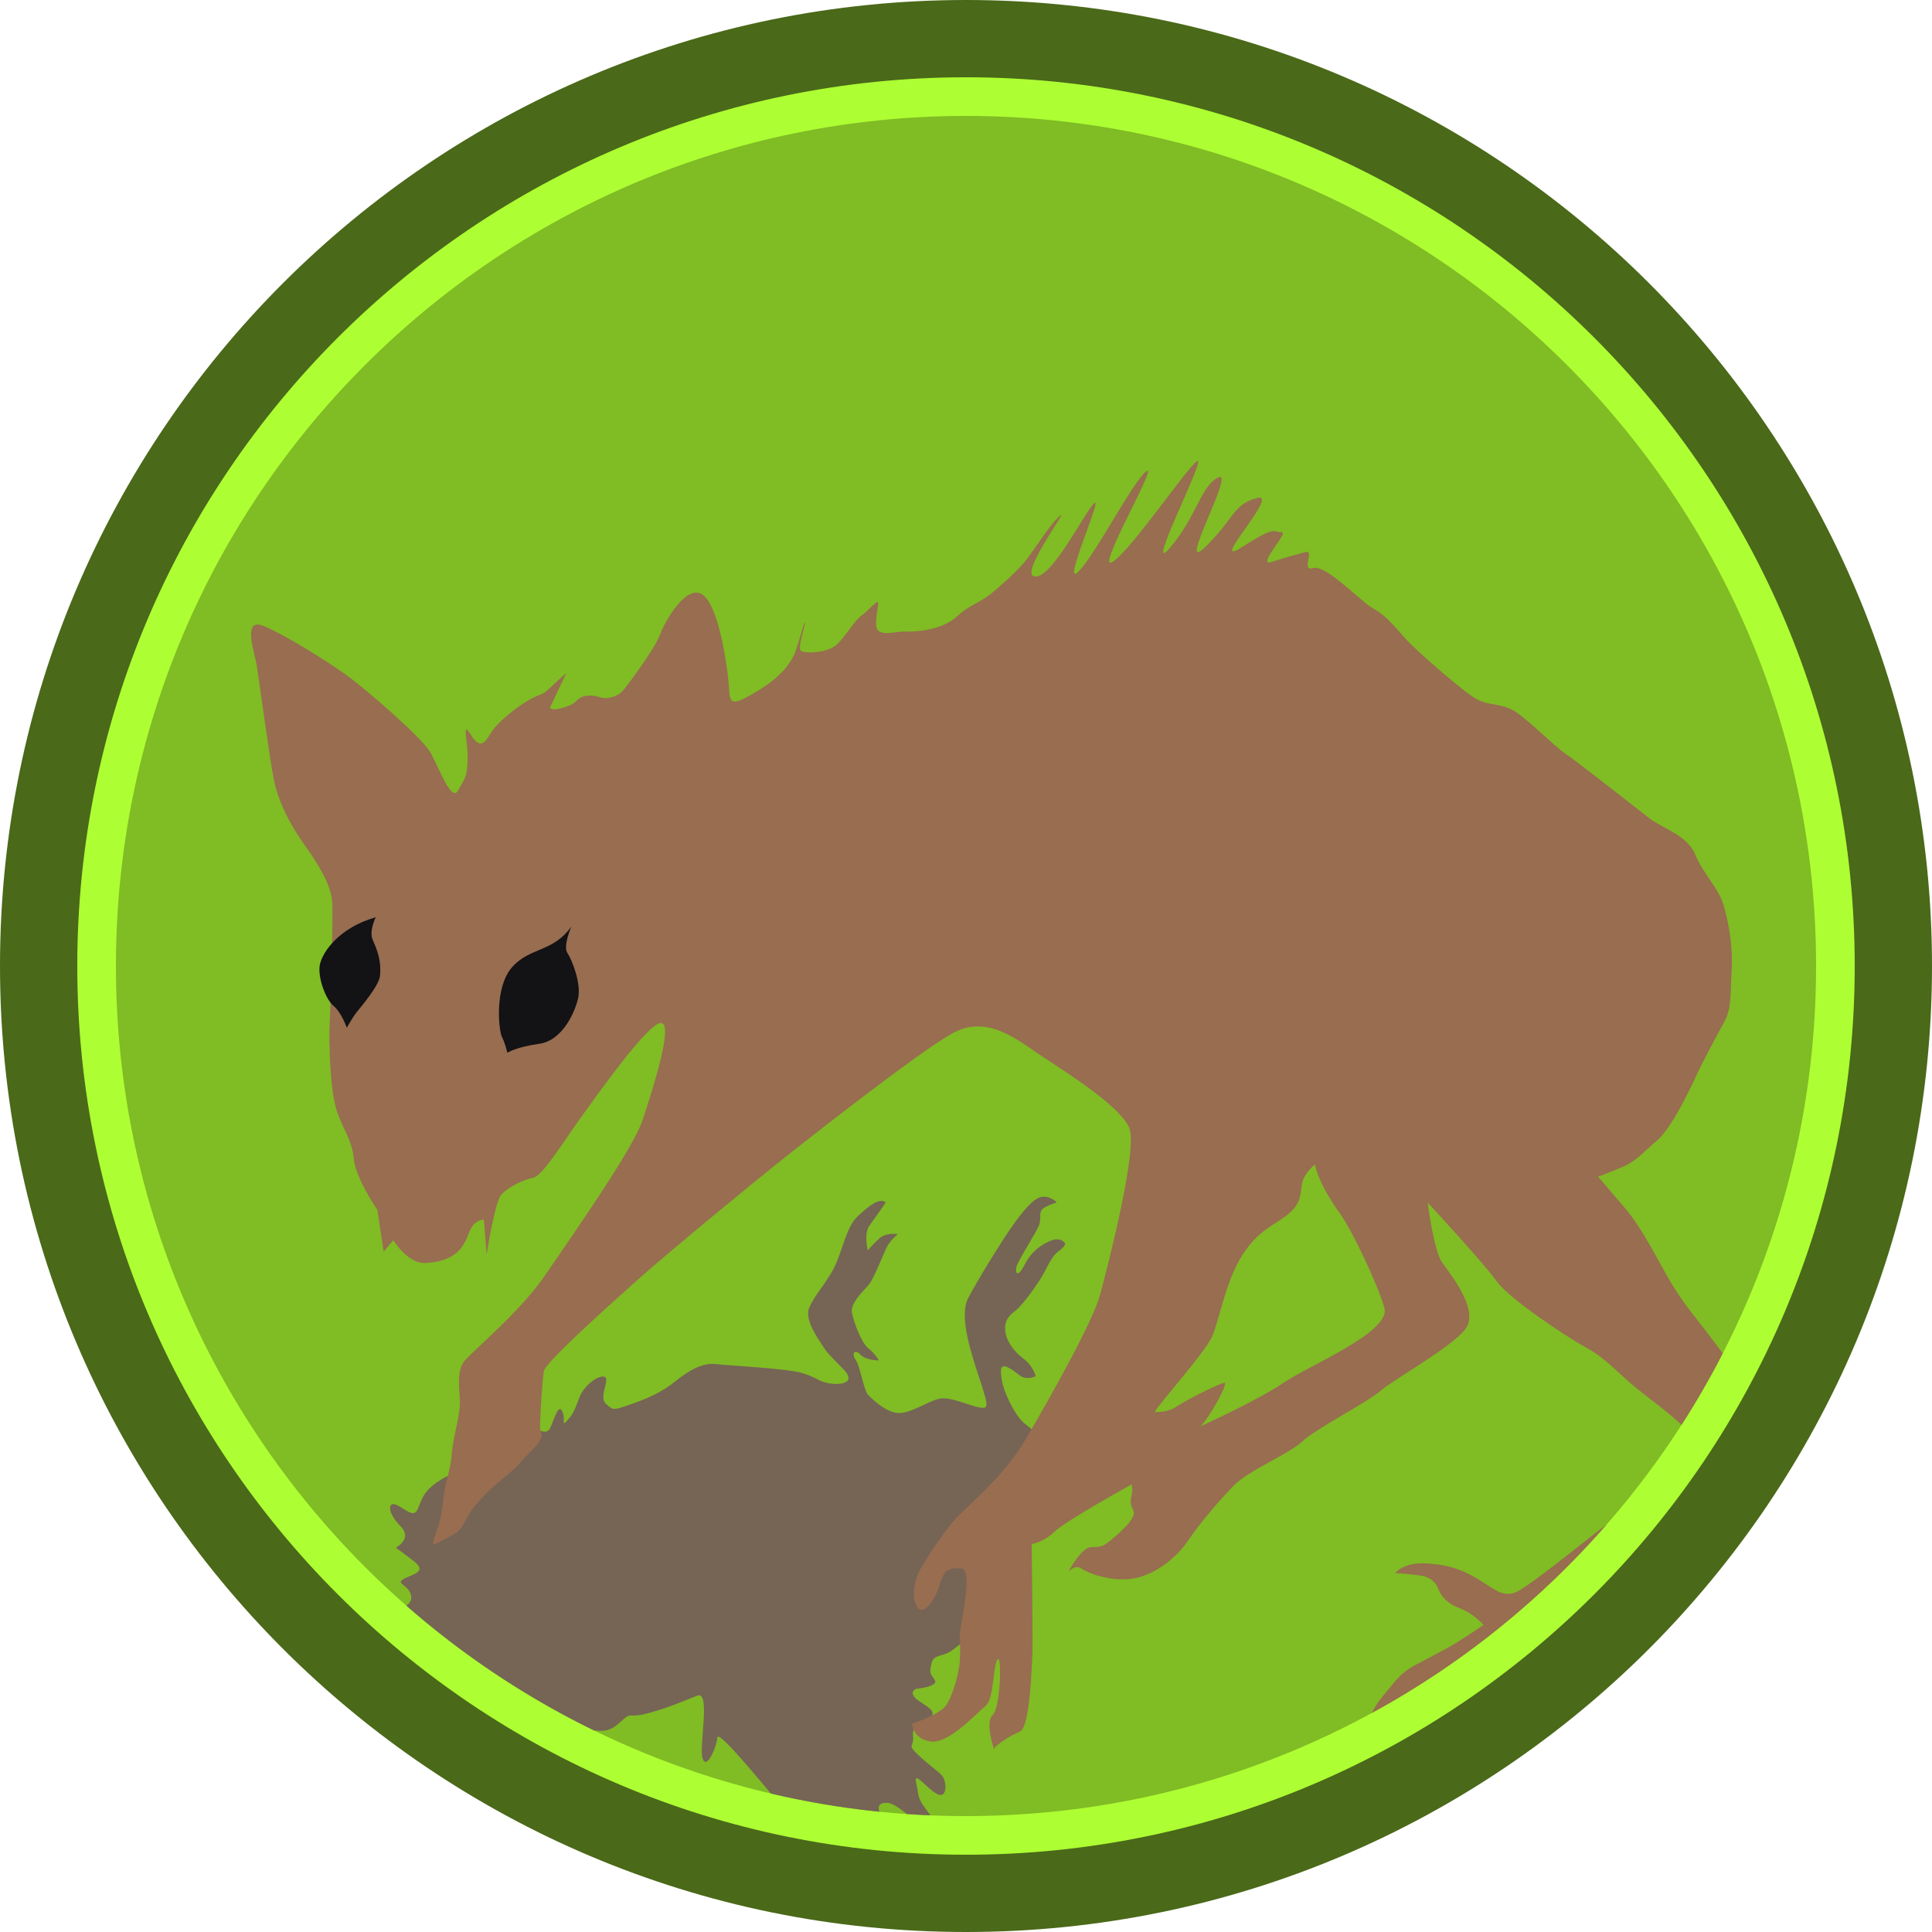 <?xml version="1.0" encoding="UTF-8" standalone="no"?><!DOCTYPE svg PUBLIC "-//W3C//DTD SVG 1.1//EN" "http://www.w3.org/Graphics/SVG/1.1/DTD/svg11.dtd"><svg width="100%" height="100%" viewBox="0 0 150 150" version="1.1" xmlns="http://www.w3.org/2000/svg" xmlns:xlink="http://www.w3.org/1999/xlink" xml:space="preserve" xmlns:serif="http://www.serif.com/" style="fill-rule:evenodd;clip-rule:evenodd;stroke-linejoin:round;stroke-miterlimit:2;"><path id="base" d="M150,75c0,-41.394 -33.606,-75 -75,-75c-41.394,0 -75,33.606 -75,75c0,41.394 33.606,75 75,75c41.394,0 75,-33.606 75,-75Z" style="fill:#4a6919;"/><path id="outline" d="M144,75c0,-38.082 -30.918,-69 -69,-69c-38.082,0 -69,30.918 -69,69c0,38.082 30.918,69 69,69c38.082,0 69,-30.918 69,-69Z" style="fill:#adff33;"/><path id="core" d="M141,75c0,-36.426 -29.574,-66 -66,-66c-36.426,0 -66,29.574 -66,66c0,36.426 29.574,66 66,66c36.426,0 66,-29.574 66,-66Z" style="fill:#80bc24;"/><clipPath id="_clip1"><path d="M141,75c0,-36.426 -29.574,-66 -66,-66c-36.426,0 -66,29.574 -66,66c0,36.426 29.574,66 66,66c36.426,0 66,-29.574 66,-66Z"/></clipPath><g clip-path="url(#_clip1)"><g id="chupacabra-" serif:id="chupacabra "><path d="M68.765,93.365c0,-0 -0.817,1.185 -1.267,1.798c-0.449,0.612 -0.122,1.92 -0.122,1.92c-0,-0 0.286,-0.368 0.858,-0.899c0.572,-0.531 1.471,-0.368 1.471,-0.368c-0,0 -0.572,0.491 -0.817,0.94c-0.246,0.449 -1.022,2.492 -1.43,2.983c-0.409,0.49 -1.471,1.43 -1.308,2.206c0.164,0.776 0.736,2.329 1.267,2.737c0.531,0.409 0.817,0.94 0.817,0.94c-0,0 -1.022,0 -1.43,-0.449c-0.409,-0.45 -0.736,-0.123 -0.368,0.408c0.368,0.532 0.613,2.37 0.981,2.738c0.367,0.368 1.389,1.348 2.329,1.389c0.939,0.041 2.288,-0.899 3.146,-1.103c0.858,-0.204 2.247,0.49 3.064,0.654c0.817,0.163 0.817,-0 0.163,-2.002c-0.653,-2.003 -1.716,-5.026 -0.939,-6.497c0.776,-1.471 2.574,-4.372 3.35,-5.475c0.776,-1.103 1.716,-2.329 2.411,-2.37c0.694,-0.041 1.103,0.45 1.103,0.45c-0,-0 -0.49,0.122 -0.981,0.408c-0.49,0.286 -0.163,0.777 -0.408,1.39c-0.245,0.612 -1.675,2.778 -1.757,3.268c-0.082,0.49 0.163,0.736 0.654,-0.245c0.49,-0.981 1.307,-1.593 2.083,-1.879c0.777,-0.286 1.063,0.245 1.063,0.245c-0,-0 0.081,0.163 -0.532,0.613c-0.612,0.449 -0.898,1.389 -1.43,2.206c-0.531,0.817 -1.43,2.043 -1.92,2.411c-0.49,0.367 -0.817,0.735 -0.776,1.47c0.041,0.736 0.572,1.594 1.389,2.207c0.817,0.613 0.981,1.389 0.981,1.389c-0,-0 -0.695,0.368 -1.267,-0.082c-0.572,-0.449 -1.43,-1.103 -1.43,-0.327c-0,0.777 0.245,1.512 0.613,2.288c0.368,0.777 0.817,1.471 1.226,1.798c0.408,0.327 1.266,0.776 0.776,2.329c-0.49,1.553 -3.473,13.483 -3.473,13.483c-0,0 -0.858,0.572 -1.757,1.022c-0.899,0.449 -0.613,0.408 -1.307,0.858c-0.695,0.449 -1.308,0.204 -1.471,0.939c-0.164,0.736 -0.123,0.736 0.245,1.267c0.368,0.531 -1.43,0.695 -1.43,0.695c-0,-0 -0.736,0.286 0.204,0.939c0.94,0.654 1.471,0.818 0.695,1.594c-0.777,0.776 -1.226,0.245 -1.144,1.144c0.081,0.899 -0.491,0.613 0.367,1.43c0.858,0.817 1.512,1.226 1.88,1.634c0.368,0.409 0.449,1.839 -0.368,1.43c-0.817,-0.408 -1.879,-1.92 -1.634,-0.858c0.245,1.063 -0,1.063 0.94,2.288c0.939,1.226 2.369,2.738 1.43,2.533c-0.94,-0.204 -3.473,-3.146 -4.536,-3.268c-1.062,-0.123 -0.899,0.776 -0.081,1.389c0.817,0.613 2.696,0.817 2.819,2.411c0.122,1.593 0.776,3.064 -0.123,3.023c-0.899,-0.041 -0.776,0.082 -0.817,1.103c-0.041,1.022 0.082,1.921 -1.43,0.245c-1.512,-1.675 -3.391,-2.574 -4.208,-3.432c-0.818,-0.858 -1.594,-1.552 -2.738,-2.615c-1.144,-1.062 -0.98,-1.103 -2.043,-2.288c-1.062,-1.184 -4.617,-5.638 -4.658,-4.903c-0.04,0.736 -0.858,2.575 -1.144,1.594c-0.286,-0.981 0.654,-5.271 -0.408,-4.862c-1.062,0.408 -2.002,0.858 -3.759,1.348c-1.757,0.49 -1.226,-0.204 -2.206,0.695c-0.981,0.899 -1.39,0.694 -2.738,0.613c-1.348,-0.082 -5.761,0.408 -5.761,0.408l-8.703,-9.806c0,0 1.144,-0.245 0.94,-1.062c-0.204,-0.817 -1.185,-0.858 -0.613,-1.226c0.572,-0.368 1.961,-0.531 0.858,-1.389c-1.103,-0.858 -1.43,-1.062 -1.43,-1.062c0,-0 1.348,-0.695 0.368,-1.675c-0.981,-0.981 -1.022,-1.921 -0.368,-1.676c0.654,0.245 1.389,1.144 1.716,0.327c0.327,-0.817 0.45,-1.226 1.185,-1.838c0.736,-0.613 1.92,-1.063 1.92,-1.063l6.497,-3.146c-0,0 0.368,0.204 0.613,-0.122c0.245,-0.327 0.653,-2.084 0.98,-1.43c0.327,0.653 -0.122,1.348 0.45,0.694c0.572,-0.654 0.613,-1.062 0.939,-1.838c0.327,-0.777 1.349,-1.635 1.88,-1.512c0.531,0.122 -0.449,1.552 0.123,2.084c0.572,0.531 0.572,0.531 1.879,0.081c1.307,-0.449 2.451,-0.939 3.514,-1.797c1.062,-0.858 2.124,-1.471 3.146,-1.349c1.021,0.123 5.475,0.327 6.701,0.695c1.225,0.368 1.307,0.694 2.206,0.817c0.899,0.123 2.002,-0.082 1.021,-1.103c-0.98,-1.022 -1.185,-1.144 -1.634,-1.839c-0.449,-0.694 -1.43,-2.084 -1.021,-2.982c0.408,-0.899 0.898,-1.349 1.716,-2.697c0.817,-1.348 1.062,-3.432 2.002,-4.331c0.939,-0.899 1.797,-1.512 2.206,-1.103Z" style="fill:#766455;"/><path d="M77.177,135.825c-0.111,-0.367 -0.673,-2.15 -0.113,-2.66c0.662,-0.601 0.722,-4.99 0.361,-4.298c-0.361,0.691 -0.24,3.066 -0.932,3.607c-0.691,0.541 -2.825,2.945 -4.238,2.735c-1.413,-0.211 -1.443,-1.383 -1.443,-1.383c0,0 2.014,-0.661 2.585,-1.352c0.571,-0.692 1.052,-2.645 1.112,-3.367c0.061,-0.721 0.03,-1.683 0,-2.164c-0.03,-0.481 1.113,-5.11 0.121,-5.17c-0.992,-0.06 -1.353,0.12 -1.684,1.293c-0.33,1.172 -1.322,2.524 -1.773,1.653c-0.451,-0.872 -0.15,-2.164 0.361,-3.036c0.511,-0.872 1.683,-2.675 2.615,-3.727c0.932,-1.052 3.697,-3.156 5.56,-6.342c1.864,-3.186 5.14,-8.988 5.711,-11.122c0.571,-2.134 2.946,-11.271 2.255,-12.925c-0.692,-1.653 -4.629,-4.147 -6.643,-5.47c-2.014,-1.323 -4.358,-3.427 -7.154,-1.834c-2.795,1.594 -11.422,8.387 -13.345,9.919c-1.924,1.533 -8.447,6.884 -10.911,9.078c-2.465,2.194 -7.274,6.522 -7.395,7.184c-0.12,0.661 -0.3,3.637 -0.3,4.298c-0,0.661 0.571,0.661 -0.691,1.924c-1.263,1.262 -0.752,0.931 -1.864,1.863c-1.112,0.932 -1.232,0.962 -2.375,2.255c-1.142,1.292 -0.811,1.863 -1.923,2.434c-1.112,0.571 -1.533,0.902 -1.443,0.451c0.09,-0.451 0.601,-1.322 0.751,-3.006c0.151,-1.683 0.602,-2.434 0.692,-3.757c0.09,-1.322 0.691,-3.096 0.631,-4.178c-0.06,-1.082 -0.24,-2.314 0.361,-3.066c0.601,-0.751 4.328,-3.817 6.252,-6.643c1.923,-2.825 6.823,-9.768 7.574,-12.053c0.752,-2.284 2.465,-7.574 1.413,-7.544c-1.052,0.03 -5.29,6.071 -6.372,7.574c-1.082,1.503 -2.826,4.329 -3.547,4.449c-0.722,0.12 -2.014,0.751 -2.495,1.353c-0.481,0.601 -1.112,4.598 -1.112,4.598l-0.21,-2.705c-0,0 -0.632,-0.03 -1.022,0.722c-0.391,0.751 -0.572,2.494 -3.517,2.645c-1.381,0.07 -2.495,-1.774 -2.495,-1.774l-0.751,0.902l-0.481,-3.246c-0,-0 -1.684,-2.435 -1.834,-3.968c-0.15,-1.533 -0.811,-2.194 -1.322,-3.727c-0.511,-1.533 -0.632,-5.26 -0.541,-7.003c0.09,-1.744 0.27,-8.086 0.18,-9.288c-0.09,-1.203 -1.022,-2.796 -2.104,-4.299c-1.082,-1.502 -2.044,-3.306 -2.405,-5.049c-0.36,-1.744 -1.172,-7.935 -1.352,-8.988c-0.181,-1.052 -1.142,-3.727 0.571,-3.005c1.713,0.721 4.869,2.705 6.342,3.757c1.473,1.052 5.891,4.869 6.553,6.011c0.661,1.143 1.653,3.938 2.164,3.006c0.511,-0.932 0.721,-0.992 0.751,-2.464c0.03,-1.473 -0.511,-3.096 0.301,-1.804c0.811,1.293 1.202,0.21 1.623,-0.391c0.421,-0.601 1.623,-1.653 2.675,-2.284c1.052,-0.631 1.142,-0.421 1.683,-0.932c0.541,-0.511 1.383,-1.262 1.383,-1.262c-0,-0 -1.022,2.164 -1.233,2.615c-0.21,0.451 1.533,0.09 2.014,-0.451c0.481,-0.541 1.383,-0.451 1.864,-0.271c0.481,0.181 1.353,-0.06 1.743,-0.511c0.391,-0.451 2.525,-3.336 2.886,-4.358c0.36,-1.022 2.194,-4.238 3.456,-2.976c1.263,1.263 1.834,6.042 1.894,7.034c0.06,0.992 0.06,1.503 1.293,0.841c1.232,-0.661 3.276,-1.833 3.907,-3.697c0.631,-1.863 0.661,-2.374 0.691,-2.104c0.03,0.271 -0.601,1.954 -0.3,2.164c0.3,0.211 2.044,0.181 2.765,-0.481c0.721,-0.661 1.353,-1.833 1.924,-2.254c0.571,-0.421 0.601,-0.571 1.082,-0.962c0.481,-0.39 0.06,0.451 0.06,1.593c-0,1.143 1.383,0.571 2.314,0.602c0.932,0.03 2.856,-0.151 3.968,-1.173c1.112,-1.022 1.773,-0.992 2.946,-2.014c1.172,-1.022 2.014,-1.773 2.705,-2.735c0.691,-0.962 1.743,-2.585 2.374,-3.096c0.632,-0.511 -3.306,4.689 -1.953,4.749c1.352,0.06 3.787,-4.899 4.568,-5.681c0.782,-0.781 -2.554,6.613 -1.232,5.321c1.323,-1.293 4.238,-7.004 5.29,-7.815c1.052,-0.812 -4.058,7.935 -2.615,7.033c1.443,-0.902 5.711,-7.244 6.553,-7.815c0.841,-0.571 -4.208,9.198 -2.104,6.733c2.104,-2.465 2.374,-4.779 3.757,-5.47c1.383,-0.692 -3.336,7.664 -1.022,5.41c2.314,-2.254 2.134,-3.306 4.028,-3.817c1.893,-0.511 -3.938,5.59 -1.173,3.817c2.766,-1.773 2.375,-1.112 3.066,-1.172c0.692,-0.06 -2.074,2.765 -0.721,2.314c1.353,-0.451 1.743,-0.511 2.555,-0.751c0.811,-0.241 -0.361,1.533 0.631,1.232c0.992,-0.3 3.727,2.645 4.689,3.156c0.962,0.511 1.743,1.503 2.495,2.345c0.751,0.841 4.569,4.208 5.591,4.719c1.022,0.511 1.893,0.24 2.975,0.962c1.082,0.721 3.006,2.675 3.818,3.216c0.811,0.541 5.53,4.238 6.522,5.019c0.992,0.782 2.946,1.293 3.577,2.826c0.631,1.533 1.803,2.585 2.194,3.907c0.391,1.323 0.752,3.216 0.631,5.11c-0.12,1.894 0.03,2.886 -0.601,4.028c-0.631,1.142 -1.803,3.366 -2.074,3.967c-0.27,0.602 -1.893,4.148 -3.096,5.17c-1.202,1.022 -1.593,1.593 -2.705,2.074c-1.112,0.481 -1.893,0.752 -1.893,0.752c-0,-0 0.751,0.871 2.134,2.495c1.382,1.623 2.615,4.238 3.637,5.921c1.022,1.683 2.164,2.946 3.336,4.539c1.172,1.593 2.675,3.576 3.547,4.298c0.871,0.721 3.126,1.593 3.126,2.735c-0,1.142 -0.09,2.164 -2.405,3.577c-2.314,1.413 -6.492,4.899 -7.304,5.44c-0.811,0.541 -4.298,3.156 -5.891,4.539c-1.593,1.383 -3.817,3.517 -4.719,5.08c-0.902,1.563 -2.254,4.689 -3.908,4.899c-1.653,0.211 -2.014,-0.06 -2.014,-0.06l-0.511,0.932c0,-0 -0.36,-0.812 -0.24,-1.383c0.12,-0.571 0.842,-2.164 1.022,-2.585c0.18,-0.42 -0.12,-0.992 -0.691,-0.571c-0.571,0.421 -1.473,1.894 -2.285,2.555c-0.811,0.661 -1.082,1.954 -1.893,2.164c-0.812,0.211 -2.044,-0.18 -2.555,-0.18c-0.511,-0 -1.473,0.18 -1.473,0.18c-0,0 0.691,-0.841 1.022,-1.713c0.331,-0.872 0.601,-1.653 1.473,-2.675c0.871,-1.022 1.202,-1.623 2.374,-2.254c1.173,-0.632 2.285,-1.173 3.307,-1.804c1.022,-0.631 2.013,-1.322 2.013,-1.322c0,-0 -0.721,-0.872 -1.833,-1.293c-1.112,-0.421 -1.473,-1.052 -1.623,-1.383c-0.15,-0.33 -0.361,-1.022 -1.503,-1.172c-1.142,-0.15 -1.894,-0.18 -1.894,-0.18c0,-0 0.601,-0.842 2.375,-0.752c1.773,0.091 2.946,0.511 4.268,1.353c1.323,0.842 1.924,1.383 3.036,0.721c1.112,-0.661 3.637,-2.675 5.741,-4.328c2.104,-1.653 4.929,-3.547 5.621,-4.418c0.691,-0.872 2.855,-2.104 2.104,-3.096c-0.752,-0.992 -2.104,-2.044 -3.938,-3.457c-1.833,-1.413 -2.705,-2.615 -4.358,-3.517c-1.653,-0.901 -6.042,-3.847 -6.974,-5.17c-0.931,-1.322 -5.35,-6.101 -5.35,-6.101c0,-0 0.451,3.727 1.142,4.689c0.692,0.961 2.886,3.697 1.774,5.139c-1.112,1.443 -5.621,3.938 -6.613,4.81c-0.992,0.871 -4.99,2.915 -6.042,3.907c-1.052,0.992 -4.147,2.224 -5.32,3.427c-1.172,1.202 -2.705,3.006 -3.547,4.268c-0.841,1.262 -2.494,2.645 -4.238,2.946c-1.743,0.3 -3.607,-0.451 -4.057,-0.782c-0.451,-0.331 -0.992,0.241 -0.992,0.241c-0,-0 0.992,-1.864 1.743,-1.894c0.751,-0.03 0.872,0.03 1.623,-0.601c0.752,-0.631 1.924,-1.683 1.683,-2.224c-0.24,-0.542 -0.27,-0.602 -0.15,-1.173c0.12,-0.571 0,-0.871 0,-0.871c0,-0 -5.11,2.825 -5.981,3.667c-0.872,0.841 -1.774,0.961 -1.774,0.961c0,0 0.09,7.304 0.06,8.266c-0.03,0.962 -0.18,5.952 -0.962,6.282c-0.742,0.314 -1.999,1.089 -2.021,1.398c0.02,0.066 0.026,0.086 0.008,0.045c-0.006,-0.013 -0.009,-0.028 -0.008,-0.045Zm24.906,-45.416c-0,-0 -0.833,0.678 -0.987,1.449c-0.154,0.771 -0,1.511 -1.079,2.405c-1.079,0.894 -2.282,1.171 -3.577,3.206c-1.295,2.035 -1.788,5.088 -2.343,6.321c-0.555,1.233 -4.255,5.365 -4.44,5.827c0,0 0.894,0.123 1.727,-0.432c0.832,-0.555 3.422,-1.849 3.7,-1.819c0.277,0.031 -1.208,2.752 -1.883,3.376c-0,-0 4.467,-2.026 6.441,-3.377c1.974,-1.351 8.364,-3.948 7.844,-5.818c-0.519,-1.87 -2.597,-6.182 -3.48,-7.377c-0.883,-1.195 -1.717,-2.743 -1.923,-3.761Z" style="fill:#986d50;"/><path d="M44.359,71.937c0,0 -0.666,1.527 -0.305,2.054c0.361,0.528 1.082,2.388 0.833,3.498c-0.25,1.111 -1.222,3.304 -3.026,3.553c-1.805,0.25 -2.471,0.694 -2.471,0.694c-0,0 -0.167,-0.749 -0.416,-1.221c-0.25,-0.472 -0.611,-3.831 0.777,-5.413c1.388,-1.583 3.165,-1.138 4.608,-3.165Zm-15.185,-0.722c0,0 -0.527,1.055 -0.25,1.721c0.278,0.667 0.694,1.499 0.583,2.804c-0.066,0.781 -1.471,2.415 -1.804,2.832c-0.333,0.416 -0.777,1.221 -0.777,1.221c-0,0 -0.417,-1.193 -1.028,-1.693c-0.61,-0.5 -1.276,-2.276 -1.054,-3.248c0.222,-0.972 1.499,-2.832 4.33,-3.637Z" style="fill:#131215;"/></g></g></svg>